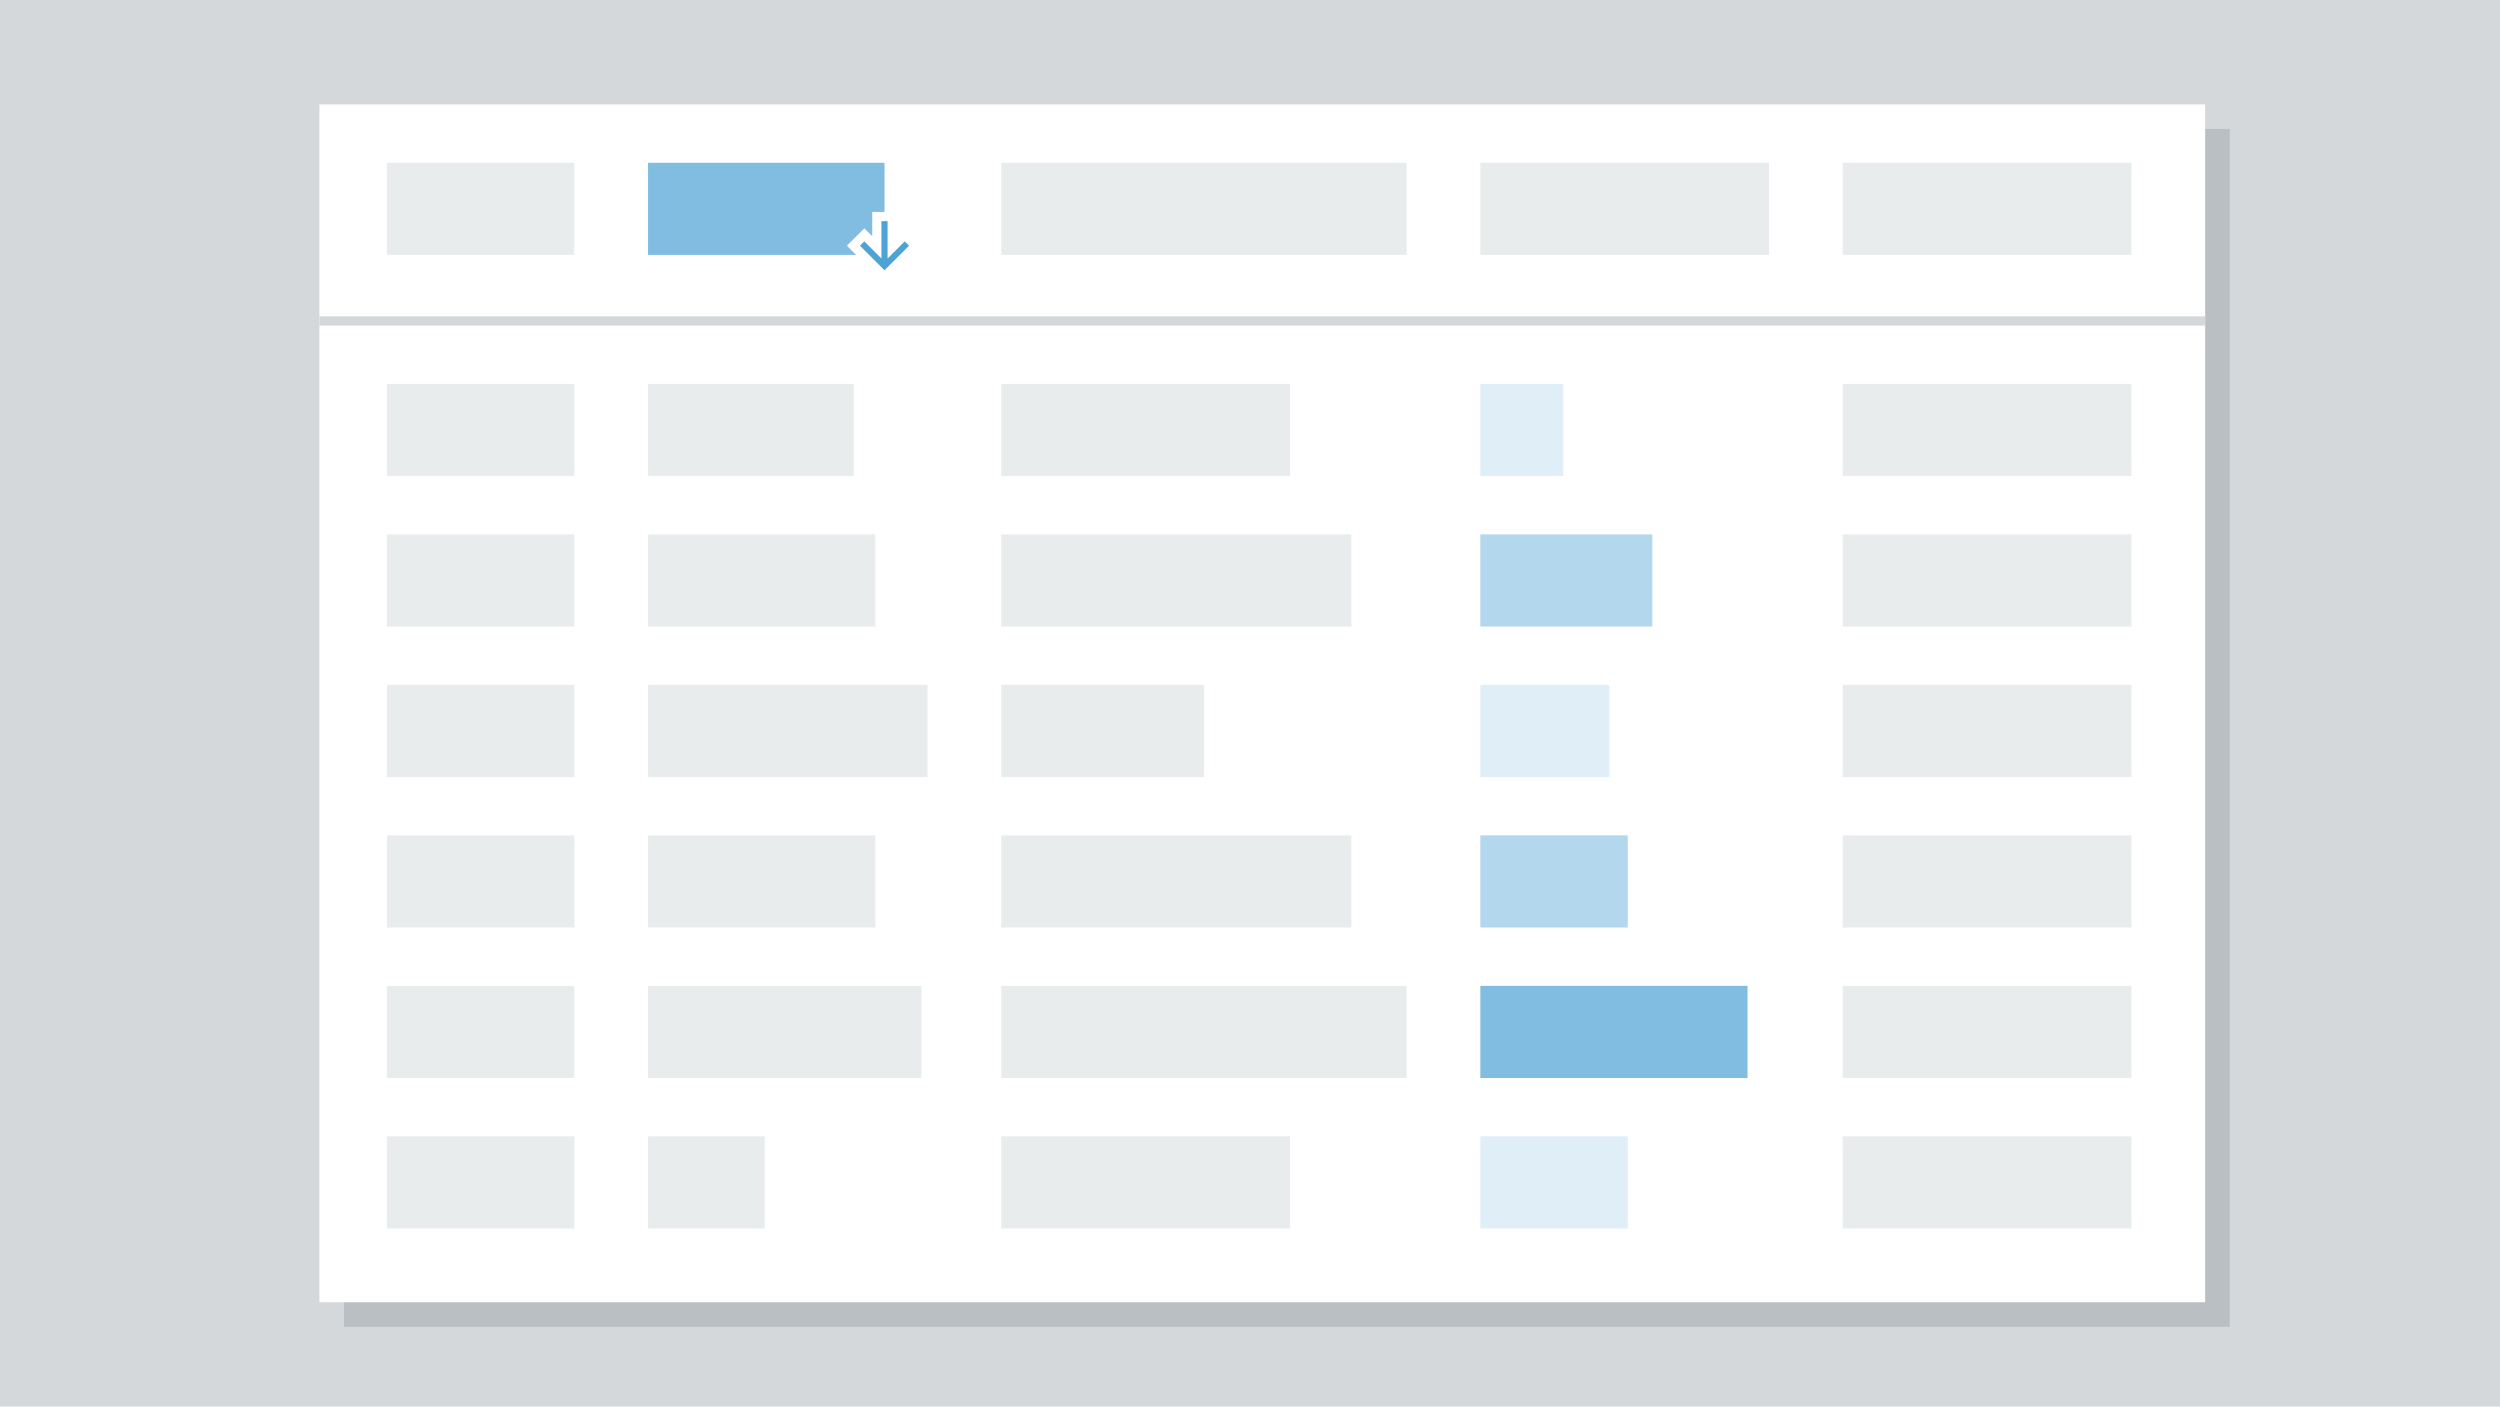<svg width="814" height="458" viewBox="0 0 814 458" fill="none" xmlns="http://www.w3.org/2000/svg">
<rect width="814" height="458" fill="#D5D8DA"/>
<rect x="112" y="42" width="614" height="390" fill="#B9BFC2"/>
<rect x="104" y="34" width="614" height="390" fill="white"/>
<rect x="211" y="53" width="77" height="30" fill="#80BDE0"/>
<rect x="211" y="125" width="67" height="30" fill="#E9ECEC"/>
<rect x="211" y="223" width="91" height="30" fill="#E9ECEC"/>
<rect x="211" y="174" width="74" height="30" fill="#E9ECEC"/>
<rect x="211" y="272" width="74" height="30" fill="#E9ECEC"/>
<rect x="211" y="321" width="89" height="30" fill="#E9ECEC"/>
<rect x="211" y="370" width="38" height="30" fill="#E9ECEC"/>
<rect x="326" y="53" width="132" height="30" fill="#E9ECEC"/>
<rect x="326" y="125" width="94" height="30" fill="#E9ECEC"/>
<rect x="326" y="223" width="66" height="30" fill="#E9ECEC"/>
<rect x="326" y="174" width="114" height="30" fill="#E9ECEC"/>
<rect x="326" y="272" width="114" height="30" fill="#E9ECEC"/>
<rect x="326" y="321" width="132" height="30" fill="#E9ECEC"/>
<rect x="326" y="370" width="94" height="30" fill="#E9ECEC"/>
<rect x="482" y="53" width="94" height="30" fill="#E9ECEC"/>
<rect x="482" y="125" width="27" height="30" fill="#E0EEF8"/>
<rect x="482" y="223" width="42" height="30" fill="#E0EEF8"/>
<rect x="482" y="174" width="56" height="30" fill="#B3D7EC"/>
<rect x="482" y="272" width="48" height="30" fill="#B3D7EC"/>
<rect x="482" y="321" width="87" height="30" fill="#80BDE0"/>
<rect x="482" y="370" width="48" height="30" fill="#E0EEF8"/>
<rect x="600" y="53" width="94" height="30" fill="#E9ECEC"/>
<rect x="600" y="125" width="94" height="30" fill="#E9ECEC"/>
<rect x="600" y="223" width="94" height="30" fill="#E9ECEC"/>
<rect x="600" y="174" width="94" height="30" fill="#E9ECEC"/>
<rect x="600" y="272" width="94" height="30" fill="#E9ECEC"/>
<rect x="600" y="321" width="94" height="30" fill="#E9ECEC"/>
<rect x="600" y="370" width="94" height="30" fill="#E9ECEC"/>
<rect x="126" y="53" width="61" height="30" fill="#E9ECEC"/>
<rect x="126" y="125" width="61" height="30" fill="#E9ECEC"/>
<rect x="126" y="223" width="61" height="30" fill="#E9ECEC"/>
<rect x="126" y="174" width="61" height="30" fill="#E9ECEC"/>
<rect x="126" y="272" width="61" height="30" fill="#E9ECEC"/>
<rect x="126" y="321" width="61" height="30" fill="#E9ECEC"/>
<rect x="126" y="370" width="61" height="30" fill="#E9ECEC"/>
<rect x="104" y="103" width="614" height="3" fill="#D5D8DA"/>
<path d="M297.061 81.061L298.121 80L297.061 78.939L295.651 77.529L294.591 76.47L293.53 77.528L290.5 80.553V72V70.5H289H287H285.5V72V80.544L282.482 77.52L281.421 76.458L280.359 77.519L278.939 78.939L277.879 80L278.939 81.061L286.939 89.061L288 90.121L289.061 89.061L297.061 81.061Z" fill="#4DA3D4" stroke="white" stroke-width="3"/>
</svg>
